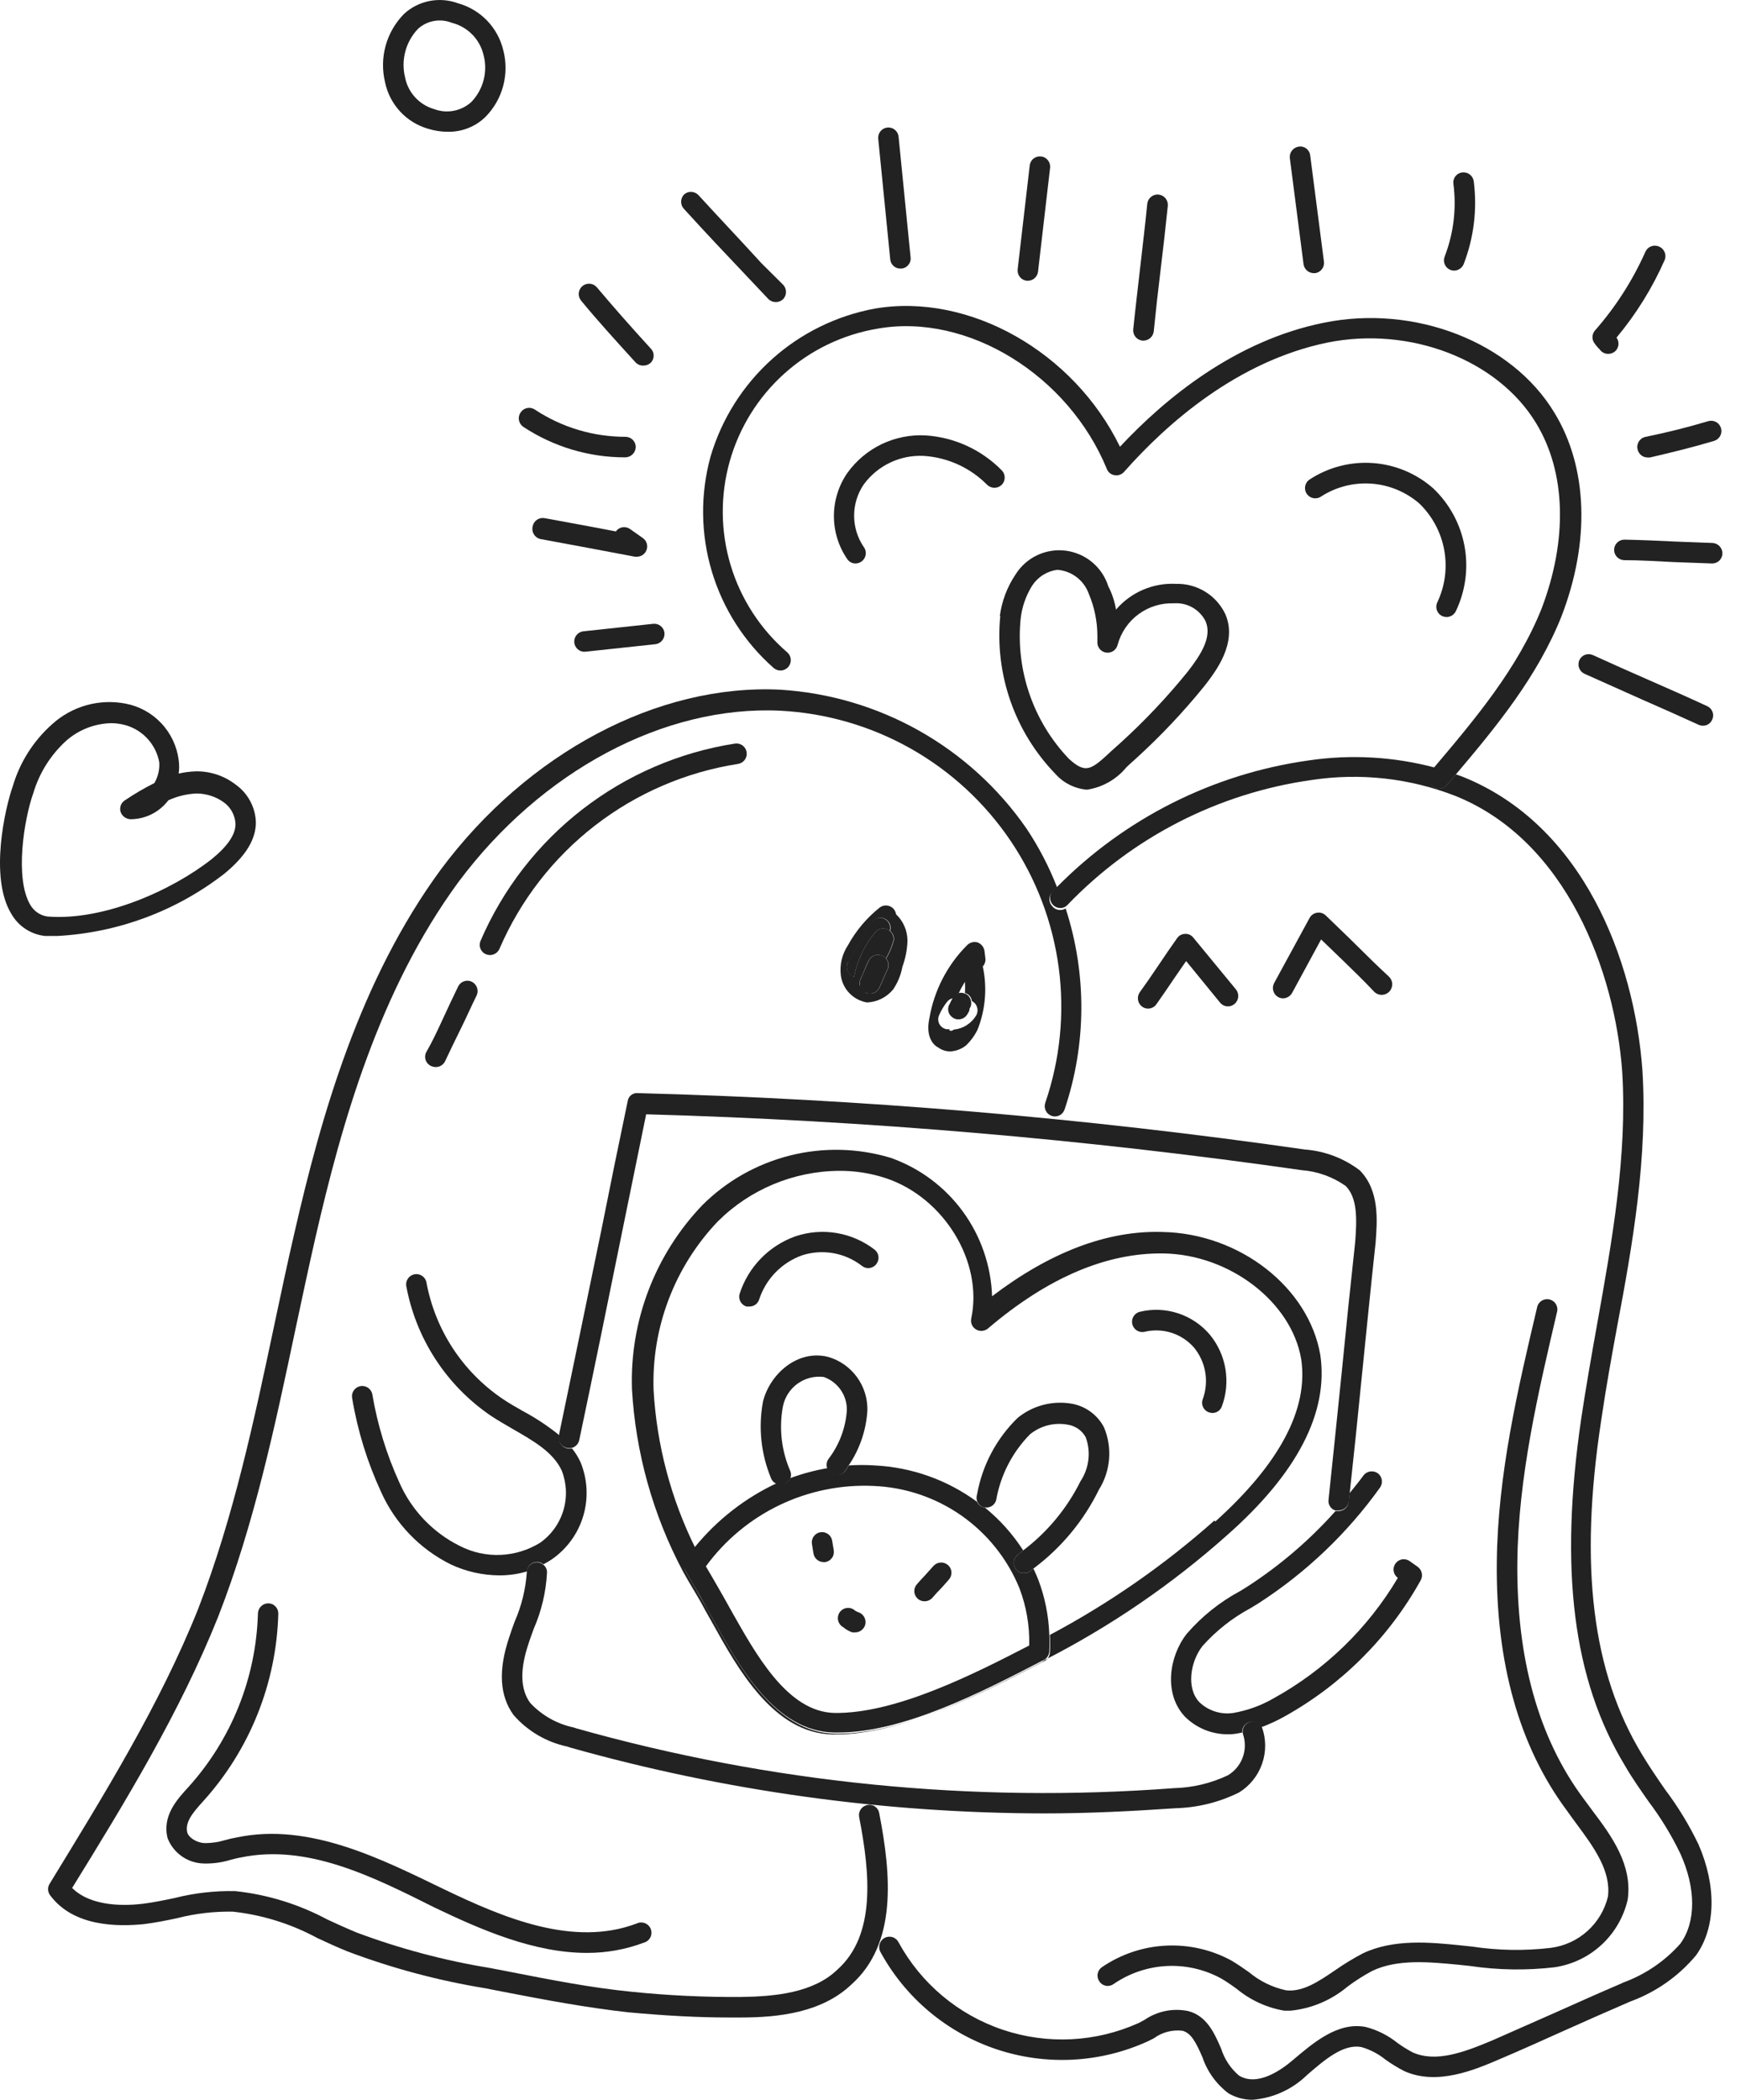 <svg width="73" height="88" viewBox="0 0 73 88" fill="none" xmlns="http://www.w3.org/2000/svg">
<path d="M55.361 56.788C54.877 53.954 51.978 51.69 48.741 51.631C46.404 51.558 44.001 52.498 41.598 54.325C41.555 53.044 41.127 51.806 40.37 50.771C39.613 49.737 38.562 48.955 37.354 48.526C35.979 48.111 34.518 48.076 33.125 48.426C31.732 48.776 30.459 49.497 29.444 50.512C28.465 51.536 27.7 52.745 27.194 54.068C26.688 55.391 26.451 56.802 26.498 58.217C26.651 60.883 27.378 63.485 28.629 65.843C28.768 66.095 28.914 66.347 29.06 66.591C29.205 66.836 29.344 67.061 29.477 67.313C29.609 67.565 29.722 67.743 29.847 67.975C30.946 69.961 32.442 72.642 34.905 72.688H35.064C37.805 72.688 41.101 70.987 43.517 69.743L43.696 69.65C43.731 69.63 43.762 69.606 43.789 69.577C46.555 68.165 49.129 66.406 51.448 64.341C54.407 61.733 55.711 59.184 55.361 56.788ZM50.919 63.725C48.817 65.591 46.502 67.199 44.021 68.518C44.037 68.767 44.037 69.017 44.021 69.266C44.015 69.339 43.991 69.41 43.951 69.472C43.91 69.533 43.854 69.583 43.789 69.617L43.617 69.703C41.194 70.954 37.904 72.655 35.163 72.655H34.998C32.542 72.609 31.026 69.908 29.94 67.942C29.814 67.704 29.689 67.485 29.569 67.28C29.45 67.075 29.291 66.79 29.152 66.552C29.013 66.313 28.861 66.062 28.729 65.81C28.69 65.739 28.672 65.658 28.678 65.577C28.684 65.496 28.713 65.418 28.762 65.354C28.887 65.181 29.027 65.036 29.159 64.884C28.134 62.818 27.537 60.566 27.405 58.264C27.36 56.964 27.575 55.669 28.038 54.454C28.501 53.238 29.201 52.128 30.099 51.187C31.448 49.846 33.268 49.085 35.17 49.069C35.844 49.062 36.516 49.168 37.156 49.38C39.592 50.201 41.227 52.888 40.724 55.258C40.706 55.346 40.715 55.437 40.75 55.518C40.786 55.6 40.846 55.669 40.922 55.715C41 55.761 41.09 55.782 41.18 55.775C41.27 55.768 41.356 55.733 41.426 55.675C43.928 53.544 46.404 52.491 48.794 52.531C51.567 52.577 54.156 54.57 54.559 56.96C54.871 59.045 53.659 61.335 50.958 63.765L50.919 63.725Z" fill="#222222"/>
<path d="M43.333 65.737C43.284 65.771 43.238 65.809 43.194 65.85C43.118 65.902 43.028 65.93 42.936 65.929C42.869 65.93 42.803 65.915 42.743 65.885C42.684 65.855 42.632 65.811 42.592 65.757C42.558 65.712 42.534 65.66 42.521 65.605C42.507 65.55 42.505 65.493 42.513 65.437C42.522 65.381 42.541 65.327 42.571 65.279C42.6 65.23 42.639 65.188 42.685 65.155L42.903 64.976C42.464 64.293 41.919 63.685 41.288 63.175H41.248C41.186 63.16 41.128 63.13 41.079 63.089C41.029 63.047 40.99 62.996 40.964 62.937C39.714 62.019 38.222 61.49 36.674 61.415C36.312 61.391 35.95 61.391 35.588 61.415C35.542 61.487 35.502 61.56 35.449 61.633C35.417 61.679 35.376 61.718 35.328 61.748C35.281 61.778 35.227 61.798 35.172 61.808C35.117 61.817 35.06 61.815 35.005 61.802C34.95 61.789 34.899 61.765 34.853 61.732C34.783 61.681 34.73 61.61 34.701 61.527C34.169 61.619 33.646 61.759 33.139 61.944C33.116 61.999 33.083 62.05 33.041 62.092C32.999 62.134 32.949 62.167 32.894 62.189C32.845 62.195 32.797 62.195 32.748 62.189C32.693 62.187 32.639 62.173 32.589 62.149C31.249 62.773 30.068 63.692 29.134 64.837C29.001 64.989 28.862 65.135 28.736 65.307C28.688 65.372 28.659 65.45 28.653 65.531C28.647 65.612 28.665 65.693 28.703 65.764C28.836 66.015 28.981 66.26 29.127 66.505C29.273 66.75 29.412 66.982 29.544 67.234C29.677 67.485 29.789 67.657 29.915 67.895C31.014 69.881 32.517 72.562 34.972 72.609H35.138C37.879 72.609 41.169 70.907 43.592 69.656L43.764 69.57C43.829 69.537 43.885 69.487 43.925 69.425C43.966 69.364 43.99 69.293 43.995 69.219C44.012 68.97 44.012 68.721 43.995 68.471C43.966 67.699 43.811 66.937 43.539 66.214C43.486 66.082 43.413 65.909 43.333 65.737ZM36.634 62.275C37.956 62.329 39.234 62.761 40.318 63.52C41.401 64.28 42.243 65.334 42.744 66.558C43.036 67.325 43.176 68.141 43.155 68.961C40.772 70.193 37.541 71.821 34.992 71.788C33.006 71.748 31.682 69.299 30.669 67.518C30.537 67.28 30.411 67.048 30.299 66.856C30.186 66.664 30.014 66.353 29.869 66.108L29.597 65.645C30.4 64.545 31.463 63.662 32.691 63.074C33.919 62.486 35.274 62.211 36.634 62.275Z" fill="#222222"/>
<path d="M34.535 65.466H34.601C34.657 65.457 34.711 65.437 34.76 65.407C34.808 65.378 34.85 65.338 34.883 65.292C34.917 65.246 34.941 65.194 34.953 65.138C34.966 65.083 34.968 65.026 34.959 64.969L34.892 64.566C34.873 64.453 34.81 64.353 34.717 64.288C34.624 64.222 34.508 64.196 34.396 64.215C34.284 64.234 34.184 64.297 34.118 64.391C34.052 64.484 34.026 64.599 34.045 64.711L34.111 65.115C34.13 65.214 34.182 65.303 34.26 65.367C34.337 65.431 34.434 65.466 34.535 65.466Z" fill="#222222"/>
<path d="M38.765 67.108C38.825 67.108 38.885 67.096 38.941 67.072C38.997 67.048 39.047 67.013 39.089 66.969C39.208 66.83 39.314 66.711 39.427 66.598C39.539 66.486 39.658 66.34 39.784 66.201C39.822 66.159 39.851 66.11 39.87 66.056C39.889 66.003 39.897 65.946 39.894 65.889C39.891 65.833 39.877 65.777 39.852 65.726C39.828 65.675 39.793 65.63 39.751 65.592C39.665 65.517 39.553 65.478 39.44 65.484C39.326 65.491 39.219 65.541 39.142 65.625L38.791 66.016C38.678 66.135 38.566 66.254 38.447 66.393C38.409 66.435 38.38 66.484 38.361 66.538C38.342 66.591 38.334 66.648 38.337 66.704C38.34 66.761 38.354 66.816 38.379 66.867C38.403 66.918 38.438 66.964 38.48 67.002C38.558 67.071 38.66 67.109 38.765 67.108Z" fill="#222222"/>
<path d="M35.74 68.412H35.859C35.952 68.411 36.043 68.38 36.118 68.324C36.193 68.268 36.248 68.19 36.276 68.101C36.307 67.991 36.294 67.874 36.239 67.773C36.185 67.673 36.094 67.598 35.985 67.565C35.937 67.549 35.893 67.527 35.852 67.498C35.807 67.457 35.754 67.426 35.696 67.407C35.639 67.388 35.577 67.381 35.517 67.388C35.456 67.394 35.398 67.413 35.345 67.444C35.292 67.474 35.247 67.516 35.211 67.565C35.176 67.615 35.151 67.672 35.139 67.731C35.127 67.791 35.128 67.853 35.142 67.912C35.156 67.971 35.182 68.027 35.219 68.076C35.255 68.124 35.302 68.164 35.356 68.194C35.469 68.29 35.599 68.364 35.74 68.412Z" fill="#222222"/>
<path d="M41.247 63.175H41.287C41.392 63.194 41.499 63.172 41.589 63.114C41.679 63.057 41.743 62.968 41.77 62.864C41.952 61.824 42.446 60.864 43.187 60.111C43.405 59.933 43.66 59.804 43.933 59.735C44.206 59.665 44.491 59.655 44.769 59.707C44.926 59.73 45.076 59.79 45.207 59.88C45.338 59.971 45.446 60.091 45.523 60.23C45.635 60.533 45.673 60.858 45.635 61.179C45.597 61.5 45.484 61.808 45.305 62.077C44.739 63.216 43.916 64.208 42.902 64.976L42.683 65.155C42.638 65.188 42.599 65.23 42.57 65.279C42.54 65.327 42.521 65.381 42.512 65.437C42.503 65.493 42.506 65.55 42.519 65.605C42.533 65.66 42.557 65.712 42.591 65.757C42.63 65.811 42.682 65.855 42.742 65.885C42.802 65.915 42.868 65.93 42.935 65.929C43.027 65.93 43.117 65.902 43.193 65.85C43.236 65.809 43.283 65.771 43.332 65.737C44.498 64.868 45.44 63.733 46.079 62.428C46.321 62.041 46.466 61.603 46.503 61.149C46.54 60.695 46.467 60.239 46.291 59.819C46.159 59.566 45.971 59.346 45.742 59.175C45.513 59.004 45.248 58.887 44.967 58.833C44.565 58.758 44.151 58.773 43.754 58.874C43.357 58.976 42.987 59.163 42.67 59.422C41.782 60.286 41.187 61.406 40.969 62.626C40.939 62.719 40.939 62.818 40.969 62.911C40.992 62.973 41.028 63.03 41.077 63.076C41.125 63.122 41.183 63.156 41.247 63.175Z" fill="#222222"/>
<path d="M32.893 62.203C32.949 62.18 32.999 62.147 33.041 62.105C33.083 62.063 33.116 62.013 33.138 61.958C33.178 61.86 33.178 61.751 33.138 61.653C32.766 60.802 32.657 59.859 32.827 58.946C32.903 58.56 33.122 58.218 33.44 57.989C33.759 57.759 34.152 57.658 34.542 57.708C34.83 57.81 35.079 58 35.253 58.252C35.427 58.504 35.516 58.805 35.508 59.111C35.456 59.852 35.186 60.561 34.734 61.15C34.694 61.206 34.67 61.271 34.662 61.339C34.654 61.408 34.662 61.477 34.687 61.541C34.716 61.623 34.769 61.695 34.84 61.746C34.885 61.779 34.937 61.802 34.992 61.815C35.046 61.828 35.103 61.83 35.158 61.821C35.214 61.812 35.267 61.791 35.314 61.761C35.362 61.732 35.403 61.692 35.435 61.646C35.488 61.574 35.528 61.501 35.575 61.428C36.044 60.744 36.318 59.946 36.369 59.118C36.383 58.614 36.229 58.119 35.932 57.712C35.635 57.305 35.211 57.007 34.727 56.867C33.45 56.542 32.284 57.575 31.993 58.734C31.791 59.811 31.906 60.924 32.324 61.938C32.344 61.996 32.378 62.049 32.421 62.092C32.465 62.136 32.517 62.169 32.576 62.189C32.625 62.213 32.679 62.227 32.734 62.229C32.788 62.227 32.842 62.218 32.893 62.203Z" fill="#222222"/>
<path d="M33.343 51.816C32.797 52.012 32.303 52.33 31.899 52.747C31.495 53.163 31.192 53.667 31.013 54.219C30.98 54.328 30.991 54.445 31.045 54.546C31.098 54.646 31.189 54.721 31.298 54.755H31.424C31.516 54.756 31.606 54.727 31.68 54.672C31.754 54.617 31.808 54.539 31.834 54.451C31.974 54.028 32.208 53.642 32.519 53.323C32.829 53.005 33.209 52.761 33.628 52.61C34.052 52.473 34.502 52.442 34.941 52.519C35.379 52.597 35.792 52.78 36.144 53.054C36.188 53.089 36.239 53.115 36.294 53.13C36.348 53.145 36.405 53.149 36.462 53.141C36.518 53.134 36.572 53.115 36.621 53.087C36.669 53.058 36.712 53.02 36.746 52.974C36.816 52.885 36.847 52.771 36.834 52.658C36.82 52.545 36.762 52.442 36.673 52.372C36.207 52.012 35.659 51.772 35.078 51.675C34.497 51.578 33.901 51.627 33.343 51.816Z" fill="#222222"/>
<path d="M47.801 54.974C47.745 54.986 47.693 55.01 47.647 55.042C47.601 55.075 47.562 55.117 47.531 55.164C47.501 55.212 47.481 55.266 47.471 55.322C47.462 55.377 47.464 55.435 47.476 55.49C47.489 55.545 47.512 55.597 47.545 55.643C47.578 55.69 47.619 55.729 47.667 55.759C47.715 55.789 47.769 55.809 47.824 55.819C47.88 55.828 47.937 55.827 47.992 55.814C48.365 55.725 48.756 55.739 49.121 55.856C49.486 55.972 49.813 56.187 50.065 56.476C50.308 56.772 50.47 57.126 50.535 57.503C50.6 57.88 50.566 58.268 50.435 58.628C50.414 58.68 50.403 58.736 50.403 58.792C50.404 58.848 50.416 58.904 50.438 58.956C50.46 59.008 50.492 59.054 50.533 59.093C50.573 59.133 50.621 59.163 50.674 59.184C50.724 59.204 50.778 59.215 50.833 59.217C50.919 59.218 51.003 59.193 51.074 59.144C51.145 59.096 51.2 59.026 51.23 58.946C51.418 58.443 51.47 57.901 51.382 57.372C51.294 56.843 51.068 56.347 50.727 55.933C50.375 55.519 49.916 55.209 49.399 55.04C48.883 54.87 48.329 54.847 47.801 54.974Z" fill="#222222"/>
<path d="M22.52 65.46C22.617 65.461 22.71 65.496 22.785 65.559C22.907 65.495 23.027 65.424 23.142 65.347C23.776 64.907 24.241 64.263 24.459 63.523C24.677 62.782 24.635 61.989 24.34 61.276C24.245 61.07 24.125 60.877 23.983 60.7C23.918 60.716 23.849 60.716 23.784 60.7C23.729 60.689 23.676 60.667 23.629 60.635C23.582 60.603 23.542 60.562 23.511 60.515C23.48 60.467 23.459 60.414 23.449 60.358C23.439 60.303 23.441 60.245 23.453 60.19V60.15C22.98 59.768 22.473 59.431 21.937 59.144C21.633 58.972 21.328 58.8 21.05 58.608C20.226 58.046 19.521 57.326 18.976 56.49C18.432 55.653 18.059 54.717 17.879 53.736C17.856 53.627 17.791 53.532 17.699 53.47C17.607 53.408 17.495 53.384 17.386 53.403C17.277 53.422 17.179 53.482 17.113 53.571C17.047 53.66 17.018 53.771 17.032 53.881C17.232 54.977 17.648 56.022 18.255 56.956C18.861 57.89 19.647 58.694 20.567 59.323C20.865 59.522 21.189 59.707 21.507 59.892C22.374 60.389 23.195 60.859 23.552 61.627C23.762 62.159 23.787 62.746 23.624 63.294C23.46 63.843 23.119 64.32 22.652 64.652C22.148 64.965 21.571 65.141 20.978 65.165C20.385 65.188 19.797 65.057 19.269 64.784C18.145 64.223 17.253 63.286 16.747 62.136C16.207 60.953 15.825 59.705 15.609 58.423C15.584 58.311 15.516 58.214 15.42 58.153C15.324 58.091 15.207 58.07 15.096 58.095C14.984 58.12 14.887 58.187 14.825 58.284C14.764 58.38 14.743 58.496 14.768 58.608C14.993 59.958 15.399 61.271 15.973 62.514C16.565 63.841 17.602 64.921 18.905 65.565C19.54 65.862 20.231 66.017 20.931 66.022C21.325 66.024 21.718 65.969 22.096 65.857C22.103 65.749 22.151 65.648 22.229 65.574C22.308 65.5 22.412 65.459 22.52 65.46Z" fill="#222222"/>
<path d="M56.136 63.328H56.089H55.997C54.918 64.538 53.682 65.597 52.323 66.479L52.005 66.677C51.15 67.134 50.387 67.744 49.754 68.478C49.013 69.431 48.788 70.987 49.681 71.94C49.918 72.178 50.2 72.365 50.51 72.493C50.821 72.62 51.153 72.684 51.489 72.682C51.62 72.684 51.75 72.672 51.879 72.649L52.084 72.609C52.08 72.523 52.1 72.438 52.144 72.363C52.187 72.289 52.252 72.23 52.329 72.192C52.379 72.167 52.433 72.152 52.488 72.149C52.543 72.145 52.599 72.152 52.651 72.17C52.703 72.188 52.752 72.216 52.793 72.253C52.834 72.289 52.868 72.334 52.892 72.384C53.223 72.261 53.544 72.112 53.852 71.94C56.254 70.606 58.235 68.628 59.571 66.227C59.622 66.134 59.638 66.026 59.614 65.922C59.591 65.819 59.531 65.727 59.446 65.665L59.108 65.426C59.063 65.393 59.011 65.37 58.956 65.357C58.901 65.344 58.845 65.342 58.789 65.351C58.734 65.361 58.681 65.381 58.633 65.411C58.586 65.441 58.545 65.48 58.512 65.526C58.479 65.572 58.455 65.624 58.442 65.679C58.429 65.734 58.427 65.791 58.437 65.847C58.446 65.903 58.466 65.957 58.496 66.005C58.526 66.053 58.565 66.095 58.611 66.128C57.356 68.242 55.56 69.983 53.408 71.172C52.884 71.476 52.31 71.684 51.714 71.788C51.458 71.827 51.196 71.806 50.95 71.728C50.703 71.65 50.477 71.517 50.29 71.338C49.734 70.749 49.906 69.65 50.416 68.988C50.992 68.341 51.678 67.801 52.442 67.392L52.766 67.194C54.756 65.912 56.486 64.266 57.864 62.342C57.897 62.295 57.92 62.243 57.934 62.188C57.947 62.133 57.948 62.076 57.939 62.02C57.93 61.964 57.91 61.91 57.88 61.862C57.85 61.814 57.81 61.772 57.764 61.739C57.67 61.674 57.554 61.649 57.441 61.669C57.329 61.689 57.228 61.752 57.162 61.845C56.983 62.097 56.778 62.335 56.586 62.58L56.546 62.964C56.531 63.063 56.481 63.153 56.407 63.22C56.332 63.286 56.236 63.324 56.136 63.328Z" fill="#222222"/>
<path d="M23.777 60.68C23.842 60.697 23.91 60.697 23.976 60.68C24.052 60.66 24.122 60.619 24.177 60.562C24.232 60.504 24.27 60.433 24.287 60.356C24.896 57.469 25.485 54.583 26.074 51.684C26.414 50.029 26.754 48.367 27.093 46.699C36.297 46.955 45.478 47.737 54.593 49.042C55.252 49.094 55.886 49.322 56.426 49.704C56.923 50.207 56.896 51.101 56.824 52.041C56.625 53.864 56.437 55.68 56.261 57.489C56.075 59.276 55.897 61.064 55.705 62.858C55.693 62.953 55.714 63.05 55.767 63.131C55.819 63.212 55.897 63.273 55.989 63.301H56.082H56.128C56.235 63.302 56.338 63.263 56.417 63.192C56.497 63.121 56.547 63.023 56.559 62.917L56.598 62.533C56.779 60.865 56.952 59.202 57.115 57.542C57.3 55.728 57.479 53.914 57.678 52.087C57.75 51.161 57.85 49.896 57.016 49.049C56.348 48.541 55.548 48.237 54.712 48.175C45.445 46.844 36.108 46.055 26.749 45.812C26.648 45.8 26.546 45.83 26.465 45.893C26.385 45.956 26.332 46.048 26.319 46.149C25.948 47.915 25.584 49.695 25.227 51.492C24.635 54.369 24.042 57.238 23.446 60.097V60.137C23.428 60.195 23.423 60.255 23.43 60.315C23.438 60.374 23.457 60.432 23.489 60.483C23.52 60.535 23.562 60.579 23.612 60.613C23.661 60.647 23.718 60.669 23.777 60.68Z" fill="#222222"/>
<path d="M49.31 75.78C50.23 75.754 51.134 75.528 51.958 75.118C52.407 74.84 52.747 74.415 52.92 73.916C53.094 73.418 53.091 72.874 52.911 72.377C52.887 72.327 52.854 72.283 52.812 72.246C52.771 72.209 52.723 72.181 52.67 72.163C52.618 72.145 52.562 72.138 52.507 72.142C52.452 72.146 52.398 72.16 52.349 72.185C52.271 72.223 52.207 72.282 52.163 72.357C52.12 72.431 52.099 72.516 52.104 72.602C52.111 72.657 52.124 72.71 52.144 72.761C52.229 73.07 52.21 73.397 52.091 73.694C51.971 73.991 51.757 74.24 51.481 74.403C50.777 74.736 50.01 74.919 49.231 74.939C40.797 75.577 32.316 74.73 24.174 72.437L24.055 72.397C23.354 72.249 22.716 71.889 22.228 71.364C21.818 70.795 21.791 69.981 22.162 68.882C22.228 68.67 22.308 68.465 22.38 68.26C22.706 67.514 22.894 66.716 22.936 65.903C22.938 65.839 22.924 65.776 22.897 65.718C22.869 65.661 22.828 65.611 22.778 65.572C22.703 65.51 22.61 65.475 22.513 65.473C22.406 65.472 22.303 65.512 22.224 65.585C22.146 65.657 22.098 65.757 22.089 65.863C22.086 65.874 22.086 65.885 22.089 65.896C22.039 66.609 21.867 67.308 21.579 67.962C21.5 68.18 21.421 68.392 21.348 68.624C20.884 70.007 20.951 71.073 21.533 71.874C22.122 72.549 22.914 73.013 23.791 73.198L23.93 73.244C30.393 75.062 37.075 75.989 43.789 75.998C45.623 75.998 47.47 75.906 49.31 75.78Z" fill="#222222"/>
<path d="M44.127 37.987C44.048 37.905 44.003 37.796 44.003 37.682C44.003 37.569 44.048 37.459 44.127 37.378L44.325 37.193C43.988 36.325 43.557 35.498 43.041 34.723C41.871 33.036 40.335 31.636 38.546 30.628C36.757 29.62 34.763 29.031 32.714 28.904C27.584 28.653 22.122 31.552 18.481 36.445C15.079 41.078 13.47 46.752 12.345 51.67C12.047 52.948 11.775 54.239 11.504 55.516C10.663 59.488 9.796 63.593 8.307 67.432C6.698 71.457 4.335 75.257 2.091 78.931C2.042 79.002 2.016 79.086 2.016 79.172C2.016 79.259 2.042 79.343 2.091 79.414C3.09 80.778 4.99 80.738 6.029 80.639C6.506 80.579 6.976 80.487 7.433 80.387C8.196 80.192 8.982 80.101 9.77 80.116C11.008 80.252 12.209 80.628 13.305 81.221C13.728 81.42 14.152 81.612 14.576 81.784C16.444 82.488 18.378 83.005 20.348 83.326L21.129 83.479C22.837 83.81 24.605 84.141 26.339 84.333C27.908 84.478 29.292 84.551 30.556 84.551H31.059C32.655 84.551 34.455 84.346 35.693 83.174C37.626 81.453 37.368 78.573 36.865 75.985C36.855 75.929 36.835 75.876 36.804 75.828C36.773 75.78 36.733 75.74 36.686 75.708C36.639 75.676 36.586 75.655 36.53 75.644C36.474 75.634 36.417 75.635 36.362 75.647C36.251 75.67 36.153 75.735 36.089 75.829C36.026 75.924 36.003 76.039 36.024 76.15C36.481 78.501 36.733 81.102 35.111 82.545C34.104 83.518 32.502 83.671 31.073 83.691C29.538 83.702 28.005 83.629 26.478 83.472C24.784 83.306 23.036 82.962 21.348 82.631L20.56 82.479C18.647 82.168 16.768 81.669 14.953 80.99C14.536 80.817 14.126 80.632 13.715 80.44C12.521 79.801 11.215 79.399 9.869 79.255C9.008 79.236 8.148 79.334 7.314 79.546C6.87 79.639 6.42 79.732 5.99 79.785C5.328 79.864 3.851 79.944 3.024 79.123C5.261 75.502 7.552 71.748 9.147 67.757C10.663 63.877 11.537 59.733 12.384 55.728C12.656 54.451 12.927 53.173 13.219 51.895C14.331 47.05 15.906 41.489 19.216 36.974C22.692 32.307 27.855 29.553 32.714 29.785C34.635 29.883 36.507 30.426 38.182 31.37C39.857 32.315 41.29 33.636 42.368 35.229C43.445 36.822 44.138 38.644 44.392 40.55C44.645 42.457 44.453 44.396 43.829 46.215C43.81 46.269 43.802 46.326 43.805 46.382C43.808 46.439 43.823 46.494 43.847 46.545C43.872 46.596 43.906 46.642 43.949 46.68C43.991 46.717 44.04 46.746 44.094 46.765C44.147 46.784 44.203 46.792 44.259 46.788C44.315 46.785 44.37 46.771 44.421 46.746C44.471 46.722 44.516 46.687 44.553 46.645C44.59 46.603 44.619 46.553 44.637 46.5C45.559 43.769 45.575 40.814 44.683 38.073C44.595 38.128 44.491 38.149 44.389 38.133C44.287 38.118 44.194 38.066 44.127 37.987Z" fill="#222222"/>
<path d="M71.117 81.943C71.945 80.784 71.978 79.05 71.223 77.309C70.832 76.491 70.359 75.715 69.813 74.992C69.489 74.522 69.151 74.032 68.847 73.522C66.774 70.113 66.198 65.665 67.138 59.528C67.331 58.204 67.569 56.88 67.8 55.629C68.463 52.127 69.091 48.499 68.866 44.852C68.529 40.218 66.371 34.571 61.326 32.552C61.234 32.512 61.134 32.486 61.042 32.453L60.664 32.896C60.625 32.944 60.575 32.982 60.519 33.008C60.463 33.035 60.402 33.048 60.34 33.049C60.237 33.05 60.138 33.012 60.062 32.943C60.018 32.907 59.982 32.863 59.956 32.813C59.93 32.763 59.914 32.709 59.909 32.653C59.904 32.596 59.91 32.54 59.928 32.486C59.945 32.433 59.972 32.383 60.009 32.34C60.062 32.281 60.108 32.221 60.161 32.168C58.435 31.709 56.632 31.608 54.865 31.87C50.867 32.432 47.164 34.293 44.326 37.166L44.128 37.352C44.066 37.427 44.031 37.521 44.03 37.619C44.029 37.717 44.061 37.812 44.121 37.889C44.181 37.966 44.266 38.02 44.361 38.043C44.456 38.066 44.556 38.055 44.644 38.014C44.682 37.991 44.718 37.965 44.75 37.934C47.477 35.088 51.081 33.242 54.984 32.691C57.018 32.38 59.097 32.608 61.015 33.353C65.702 35.227 67.721 40.754 68.019 44.911C68.237 48.446 67.589 52.021 66.966 55.503C66.735 56.787 66.496 58.151 66.304 59.429C65.371 65.777 65.954 70.404 68.132 73.992C68.436 74.522 68.793 75.025 69.131 75.508C69.642 76.187 70.086 76.914 70.455 77.68C71.117 79.136 71.117 80.553 70.455 81.46C69.804 82.193 68.98 82.752 68.059 83.088L67.993 83.121C67.079 83.512 66.172 83.916 65.258 84.326L62.557 85.518C61.359 86.021 60.214 86.438 59.248 86.021C59.017 85.9 58.796 85.763 58.586 85.61C58.196 85.298 57.745 85.072 57.262 84.948C56.096 84.723 55.07 85.61 54.223 86.325C53.707 86.769 52.72 87.451 51.953 86.987C51.602 86.69 51.343 86.3 51.204 85.862C50.92 85.2 50.595 84.478 49.814 84.28C49.499 84.216 49.174 84.216 48.859 84.281C48.544 84.346 48.245 84.474 47.98 84.657L47.742 84.783C45.948 85.591 43.915 85.692 42.05 85.066C40.184 84.44 38.624 83.133 37.68 81.407C37.655 81.356 37.621 81.31 37.578 81.273C37.536 81.235 37.487 81.206 37.433 81.188C37.38 81.169 37.323 81.162 37.267 81.165C37.21 81.169 37.155 81.183 37.104 81.208C37.002 81.259 36.925 81.348 36.888 81.456C36.851 81.563 36.857 81.681 36.905 81.784C37.951 83.716 39.691 85.18 41.773 85.879C43.856 86.578 46.127 86.461 48.126 85.551L48.378 85.425C48.724 85.169 49.155 85.055 49.583 85.107C49.947 85.206 50.145 85.59 50.417 86.213C50.62 86.816 51.001 87.344 51.509 87.729C51.814 87.907 52.162 88.001 52.515 88C53.38 87.932 54.193 87.562 54.812 86.954C55.527 86.338 56.335 85.63 57.103 85.796C57.465 85.903 57.802 86.081 58.096 86.319C58.348 86.499 58.614 86.66 58.89 86.802C60.26 87.411 61.829 86.749 62.862 86.305C63.769 85.921 64.676 85.511 65.576 85.107C66.477 84.703 67.39 84.299 68.31 83.902L68.39 83.869C69.451 83.476 70.392 82.812 71.117 81.943Z" fill="#222222"/>
<path d="M36.355 42.012C36.565 42.003 36.771 41.95 36.959 41.857C37.147 41.763 37.314 41.631 37.447 41.469C37.643 41.182 37.776 40.857 37.838 40.516C37.968 40.164 38.04 39.792 38.05 39.417C38.048 39.211 38.006 39.008 37.924 38.819C37.842 38.63 37.723 38.46 37.573 38.318C37.561 38.241 37.529 38.168 37.481 38.106C37.409 38.018 37.306 37.962 37.193 37.949C37.08 37.937 36.967 37.969 36.878 38.04C36.337 38.473 35.887 39.008 35.554 39.616C35.307 39.988 35.201 40.436 35.256 40.88C35.294 41.162 35.421 41.424 35.619 41.627C35.817 41.831 36.075 41.966 36.355 42.012ZM35.587 40.311C35.746 40.053 35.898 39.781 36.057 39.51C36.216 39.238 36.388 38.94 36.554 38.669C36.583 38.621 36.621 38.579 36.667 38.545C36.713 38.512 36.764 38.489 36.819 38.476C36.874 38.463 36.931 38.461 36.987 38.47C37.042 38.479 37.095 38.5 37.143 38.53C37.223 38.579 37.283 38.653 37.316 38.741C37.348 38.828 37.35 38.924 37.322 39.013C37.386 39.064 37.433 39.133 37.459 39.21C37.485 39.288 37.488 39.371 37.467 39.45C37.395 39.703 37.291 39.946 37.156 40.172C37.21 40.236 37.244 40.315 37.253 40.399C37.263 40.482 37.247 40.567 37.209 40.642C37.15 40.761 37.103 40.873 37.05 40.992C36.997 41.135 36.935 41.274 36.865 41.41C36.828 41.48 36.773 41.538 36.706 41.579C36.638 41.62 36.56 41.642 36.481 41.641C36.414 41.642 36.348 41.627 36.289 41.595C36.104 41.4 35.952 41.176 35.839 40.933C35.803 40.925 35.767 40.914 35.733 40.9C35.683 40.872 35.639 40.835 35.604 40.79C35.569 40.746 35.543 40.695 35.527 40.64C35.512 40.585 35.507 40.528 35.514 40.471C35.521 40.415 35.539 40.36 35.568 40.311H35.587Z" fill="#222222"/>
<path d="M41.281 39.867C41.271 39.784 41.239 39.706 41.188 39.641C41.136 39.575 41.068 39.525 40.989 39.496C40.913 39.474 40.833 39.473 40.756 39.493C40.679 39.513 40.609 39.553 40.553 39.609C39.721 40.44 39.169 41.509 38.97 42.667C38.785 43.521 39.202 43.839 39.341 43.899C39.486 44.007 39.663 44.065 39.844 44.064C40.086 44.052 40.318 43.964 40.506 43.812C40.705 43.622 40.868 43.398 40.989 43.151C41.323 42.309 41.399 41.387 41.208 40.503C41.252 40.454 41.284 40.396 41.303 40.333C41.321 40.27 41.325 40.203 41.314 40.139L41.281 39.867ZM40.937 42.548C40.837 42.716 40.7 42.858 40.535 42.963C40.371 43.068 40.184 43.132 39.99 43.151C39.924 43.203 39.871 43.217 39.818 43.184C39.765 43.151 39.818 43.184 39.818 43.131C39.769 43.137 39.72 43.137 39.672 43.131C39.61 43.117 39.552 43.089 39.502 43.05C39.451 43.011 39.41 42.962 39.381 42.906C39.353 42.848 39.339 42.784 39.339 42.72C39.339 42.656 39.353 42.593 39.381 42.535C39.465 42.344 39.572 42.164 39.699 41.999C39.768 41.907 39.87 41.845 39.983 41.827V41.774C40.039 41.702 40.115 41.648 40.202 41.621C40.277 41.457 40.364 41.298 40.46 41.145C40.47 41.301 40.47 41.458 40.46 41.615C40.502 41.627 40.542 41.645 40.579 41.668C40.626 41.7 40.666 41.743 40.695 41.792C40.725 41.841 40.744 41.895 40.751 41.952C40.803 41.979 40.849 42.015 40.886 42.06C40.924 42.104 40.952 42.156 40.969 42.211C40.986 42.267 40.992 42.325 40.987 42.383C40.981 42.441 40.964 42.497 40.937 42.548Z" fill="#222222"/>
<path d="M48.489 42.085C48.754 41.707 49.019 41.323 49.277 40.939L49.734 40.277L51.157 42.018C51.192 42.062 51.236 42.099 51.286 42.126C51.335 42.153 51.39 42.169 51.446 42.175C51.502 42.18 51.559 42.175 51.612 42.158C51.666 42.141 51.716 42.114 51.76 42.078C51.848 42.005 51.905 41.901 51.917 41.787C51.93 41.673 51.897 41.559 51.826 41.469L50.038 39.298C49.998 39.244 49.944 39.202 49.883 39.174C49.822 39.146 49.755 39.134 49.688 39.139C49.622 39.14 49.558 39.157 49.5 39.188C49.443 39.219 49.393 39.264 49.356 39.318C49.092 39.688 48.827 40.079 48.569 40.463C48.311 40.847 48.052 41.224 47.788 41.588C47.723 41.682 47.698 41.798 47.718 41.911C47.737 42.024 47.8 42.124 47.894 42.191C47.965 42.242 48.05 42.27 48.139 42.27C48.208 42.27 48.275 42.252 48.337 42.22C48.398 42.188 48.45 42.141 48.489 42.085Z" fill="#222222"/>
<path d="M53.792 41.84C53.87 41.839 53.947 41.818 54.014 41.779C54.082 41.739 54.138 41.683 54.176 41.615L55.394 39.371L56.315 40.258C56.758 40.688 57.202 41.118 57.638 41.582C57.726 41.66 57.842 41.7 57.959 41.693C58.076 41.686 58.186 41.633 58.264 41.545C58.342 41.457 58.382 41.342 58.375 41.225C58.369 41.108 58.315 40.998 58.228 40.92C57.771 40.496 57.327 40.066 56.904 39.642C56.48 39.218 56.023 38.788 55.58 38.358C55.532 38.314 55.475 38.281 55.413 38.263C55.351 38.244 55.286 38.24 55.222 38.252C55.157 38.261 55.095 38.286 55.041 38.324C54.987 38.362 54.942 38.412 54.911 38.47L53.422 41.204C53.369 41.305 53.358 41.422 53.39 41.53C53.422 41.639 53.495 41.731 53.594 41.787C53.655 41.819 53.723 41.837 53.792 41.84Z" fill="#222222"/>
<path d="M60.061 32.949C60.137 33.019 60.236 33.057 60.339 33.055C60.401 33.055 60.462 33.041 60.518 33.015C60.574 32.989 60.624 32.95 60.663 32.903L61.041 32.459C62.755 30.44 64.47 28.342 65.469 25.84C66.681 22.702 66.575 19.59 65.178 17.3C63.391 14.334 59.319 12.745 55.5 13.527C51.806 14.275 48.88 16.671 46.96 18.723C45.027 14.751 40.645 12.262 36.693 12.931C35.083 13.226 33.586 13.96 32.368 15.054C31.151 16.148 30.26 17.558 29.795 19.127C29.36 20.705 29.377 22.374 29.845 23.942C30.314 25.511 31.214 26.916 32.443 27.998C32.531 28.072 32.644 28.109 32.759 28.1C32.874 28.09 32.98 28.036 33.055 27.948C33.13 27.86 33.166 27.746 33.157 27.631C33.148 27.517 33.093 27.41 33.005 27.336C31.886 26.371 31.064 25.107 30.637 23.692C30.21 22.276 30.195 20.769 30.594 19.346C30.993 17.923 31.789 16.642 32.889 15.655C33.989 14.668 35.347 14.015 36.805 13.772C40.572 13.11 44.795 15.718 46.411 19.657C46.437 19.725 46.481 19.784 46.538 19.83C46.595 19.875 46.663 19.904 46.735 19.915C46.808 19.928 46.882 19.922 46.952 19.897C47.021 19.873 47.084 19.831 47.132 19.776C48.94 17.73 51.885 15.142 55.639 14.361C59.114 13.652 62.802 15.076 64.41 17.737C65.668 19.802 65.734 22.636 64.635 25.515C63.642 27.998 61.868 30.116 60.127 32.168C60.074 32.221 60.028 32.281 59.975 32.34C59.939 32.385 59.913 32.437 59.898 32.493C59.883 32.548 59.879 32.606 59.887 32.663C59.895 32.72 59.915 32.775 59.944 32.824C59.974 32.873 60.014 32.916 60.061 32.949Z" fill="#222222"/>
<path d="M60.458 25.813C60.52 25.841 60.588 25.857 60.656 25.859C60.736 25.858 60.814 25.836 60.882 25.794C60.949 25.752 61.004 25.692 61.04 25.621C61.448 24.773 61.577 23.818 61.408 22.893C61.239 21.968 60.781 21.12 60.1 20.471C59.395 19.847 58.504 19.473 57.565 19.406C56.626 19.339 55.691 19.583 54.904 20.1C54.857 20.132 54.817 20.173 54.787 20.221C54.756 20.268 54.735 20.321 54.725 20.377C54.715 20.433 54.716 20.49 54.728 20.545C54.739 20.6 54.762 20.653 54.794 20.699C54.827 20.746 54.868 20.785 54.915 20.816C54.963 20.847 55.016 20.868 55.071 20.878C55.127 20.888 55.184 20.887 55.239 20.875C55.295 20.863 55.347 20.841 55.394 20.808C56.02 20.405 56.761 20.215 57.505 20.269C58.249 20.323 58.955 20.617 59.518 21.106C60.057 21.63 60.42 22.308 60.556 23.048C60.691 23.787 60.592 24.55 60.272 25.231C60.246 25.281 60.23 25.336 60.225 25.393C60.22 25.449 60.226 25.506 60.244 25.561C60.261 25.615 60.289 25.665 60.325 25.708C60.362 25.752 60.407 25.787 60.458 25.813Z" fill="#222222"/>
<path d="M38.804 18.247C38.171 18.214 37.54 18.34 36.968 18.614C36.397 18.888 35.904 19.301 35.533 19.816C35.164 20.348 34.966 20.981 34.966 21.629C34.966 22.278 35.164 22.91 35.533 23.443C35.572 23.497 35.623 23.54 35.682 23.57C35.74 23.6 35.805 23.615 35.871 23.615C35.967 23.614 36.06 23.581 36.136 23.523C36.226 23.453 36.285 23.351 36.3 23.238C36.315 23.125 36.285 23.011 36.215 22.92C35.953 22.535 35.813 22.079 35.813 21.613C35.813 21.146 35.953 20.691 36.215 20.305C36.504 19.911 36.886 19.594 37.328 19.385C37.769 19.176 38.256 19.08 38.744 19.107C39.745 19.174 40.687 19.605 41.392 20.319C41.474 20.398 41.583 20.442 41.697 20.442C41.81 20.442 41.92 20.398 42.001 20.319C42.041 20.279 42.073 20.231 42.095 20.179C42.116 20.127 42.127 20.071 42.127 20.014C42.127 19.957 42.116 19.901 42.095 19.849C42.073 19.797 42.041 19.75 42.001 19.71C41.152 18.845 40.013 18.324 38.804 18.247Z" fill="#222222"/>
<path d="M41.942 25.813C41.823 27.018 41.968 28.235 42.367 29.378C42.766 30.521 43.41 31.564 44.252 32.433C44.592 32.816 45.066 33.053 45.576 33.095C46.225 32.998 46.815 32.663 47.231 32.155C47.351 32.042 47.47 31.93 47.615 31.804C48.659 30.856 49.629 29.829 50.515 28.733C50.965 28.15 51.905 26.945 51.376 25.734C51.191 25.346 50.899 25.021 50.533 24.797C50.168 24.572 49.745 24.459 49.317 24.469C48.842 24.444 48.367 24.528 47.93 24.715C47.493 24.902 47.104 25.187 46.794 25.548C46.738 25.207 46.629 24.876 46.47 24.569C46.346 24.176 46.112 23.827 45.796 23.563C45.48 23.299 45.094 23.131 44.686 23.078C44.277 23.026 43.862 23.092 43.49 23.268C43.117 23.444 42.803 23.723 42.584 24.072C42.23 24.597 42.003 25.198 41.922 25.826L41.942 25.813ZM42.796 25.926C42.852 25.434 43.017 24.961 43.279 24.542C43.397 24.363 43.552 24.21 43.733 24.096C43.915 23.982 44.119 23.908 44.332 23.88C44.627 23.902 44.91 24.009 45.145 24.189C45.38 24.369 45.558 24.614 45.656 24.893C45.889 25.446 46.011 26.04 46.013 26.641V26.958C46.022 27.061 46.066 27.156 46.138 27.229C46.211 27.301 46.307 27.345 46.409 27.353C46.511 27.361 46.612 27.332 46.695 27.272C46.778 27.212 46.837 27.124 46.861 27.025C47 26.51 47.309 26.057 47.738 25.741C48.167 25.425 48.691 25.264 49.224 25.284C49.494 25.265 49.763 25.325 49.999 25.458C50.234 25.591 50.425 25.791 50.548 26.032C50.833 26.694 50.356 27.435 49.8 28.15C48.943 29.208 48.007 30.2 47 31.116L46.602 31.473C45.762 32.254 45.537 32.459 44.815 31.797C44.076 31.022 43.512 30.096 43.164 29.082C42.815 28.069 42.69 26.992 42.796 25.926Z" fill="#222222"/>
<path d="M24.532 27.309H24.578L27.478 26.998C27.591 26.985 27.695 26.927 27.767 26.838C27.839 26.749 27.873 26.635 27.861 26.521C27.848 26.408 27.791 26.305 27.701 26.234C27.612 26.163 27.498 26.131 27.385 26.144L24.485 26.455C24.371 26.461 24.264 26.513 24.188 26.598C24.112 26.683 24.072 26.795 24.078 26.909C24.084 27.023 24.136 27.13 24.221 27.206C24.306 27.283 24.418 27.322 24.532 27.316V27.309Z" fill="#222222"/>
<path d="M22.652 22.589C23.976 22.834 25.3 23.079 26.624 23.331H26.71C26.801 23.33 26.889 23.3 26.962 23.246C27.035 23.192 27.089 23.116 27.116 23.029C27.144 22.942 27.143 22.849 27.114 22.763C27.085 22.677 27.029 22.602 26.955 22.55L26.419 22.172C26.373 22.139 26.322 22.116 26.267 22.103C26.212 22.09 26.155 22.088 26.1 22.097C26.045 22.106 25.991 22.127 25.944 22.157C25.896 22.186 25.855 22.226 25.823 22.272C24.843 22.08 23.837 21.901 22.837 21.715C22.782 21.705 22.724 21.706 22.669 21.717C22.614 21.729 22.561 21.751 22.514 21.783C22.468 21.815 22.428 21.856 22.397 21.904C22.366 21.951 22.345 22.004 22.334 22.06C22.306 22.172 22.324 22.291 22.384 22.39C22.443 22.49 22.54 22.561 22.652 22.589Z" fill="#222222"/>
<path d="M21.824 17.293C21.761 17.388 21.738 17.504 21.761 17.616C21.783 17.727 21.849 17.826 21.943 17.889C23.209 18.724 24.691 19.168 26.207 19.167C26.323 19.169 26.436 19.124 26.52 19.044C26.604 18.963 26.653 18.853 26.657 18.736C26.657 18.622 26.611 18.513 26.531 18.432C26.45 18.352 26.341 18.306 26.227 18.306C24.881 18.308 23.564 17.914 22.44 17.174C22.392 17.14 22.338 17.116 22.281 17.103C22.223 17.09 22.164 17.09 22.106 17.101C22.049 17.112 21.994 17.135 21.945 17.168C21.897 17.201 21.856 17.244 21.824 17.293Z" fill="#222222"/>
<path d="M26.988 15.321C27.096 15.32 27.199 15.28 27.279 15.208C27.32 15.169 27.353 15.121 27.375 15.069C27.397 15.017 27.408 14.96 27.408 14.904C27.408 14.847 27.397 14.791 27.375 14.738C27.353 14.686 27.32 14.639 27.279 14.599C26.419 13.659 25.704 12.845 25.029 12.044C24.955 11.956 24.849 11.901 24.735 11.891C24.621 11.881 24.507 11.917 24.419 11.991C24.332 12.065 24.277 12.17 24.267 12.284C24.257 12.399 24.293 12.512 24.366 12.6C25.029 13.408 25.776 14.228 26.644 15.182C26.687 15.229 26.741 15.266 26.8 15.29C26.86 15.314 26.924 15.324 26.988 15.321Z" fill="#222222"/>
<path d="M29.292 8.184C29.254 8.142 29.209 8.108 29.157 8.083C29.106 8.059 29.051 8.044 28.994 8.041C28.938 8.038 28.881 8.046 28.828 8.065C28.774 8.084 28.725 8.113 28.683 8.151C28.604 8.233 28.559 8.342 28.559 8.456C28.559 8.57 28.604 8.679 28.683 8.76C29.55 9.714 30.451 10.667 31.331 11.594L32.225 12.54C32.307 12.618 32.416 12.661 32.529 12.661C32.642 12.661 32.751 12.618 32.834 12.54C32.913 12.459 32.957 12.35 32.957 12.236C32.957 12.122 32.913 12.013 32.834 11.931L31.927 11.031C31.059 10.078 30.159 9.131 29.292 8.184Z" fill="#222222"/>
<path d="M37.208 5.345C37.095 5.356 36.991 5.412 36.919 5.5C36.847 5.588 36.813 5.701 36.824 5.815L37.327 10.866C37.336 10.973 37.385 11.074 37.465 11.146C37.545 11.219 37.65 11.258 37.758 11.256H37.797C37.854 11.251 37.909 11.235 37.959 11.209C38.009 11.182 38.053 11.146 38.089 11.102C38.124 11.058 38.151 11.008 38.167 10.953C38.183 10.899 38.188 10.842 38.181 10.786L37.678 5.735C37.673 5.678 37.657 5.623 37.631 5.573C37.604 5.523 37.568 5.478 37.525 5.442C37.481 5.406 37.431 5.378 37.376 5.362C37.322 5.345 37.265 5.339 37.208 5.345Z" fill="#222222"/>
<path d="M43.174 6.953L42.67 11.289C42.657 11.402 42.69 11.516 42.761 11.605C42.831 11.695 42.935 11.752 43.048 11.766H43.094C43.2 11.767 43.302 11.729 43.381 11.659C43.46 11.589 43.511 11.493 43.524 11.389L44.028 7.052C44.037 6.995 44.034 6.936 44.02 6.88C44.006 6.824 43.981 6.771 43.946 6.724C43.911 6.678 43.867 6.639 43.816 6.61C43.766 6.581 43.71 6.563 43.653 6.556C43.595 6.55 43.536 6.555 43.48 6.571C43.425 6.588 43.373 6.615 43.328 6.652C43.283 6.689 43.247 6.735 43.22 6.787C43.194 6.839 43.178 6.895 43.174 6.953Z" fill="#222222"/>
<path d="M48.105 8.542C48.019 9.409 47.913 10.283 47.814 11.157C47.715 12.031 47.609 12.904 47.516 13.805C47.505 13.918 47.539 14.031 47.611 14.119C47.683 14.207 47.787 14.263 47.9 14.275H47.946C48.054 14.274 48.157 14.233 48.236 14.161C48.315 14.089 48.365 13.991 48.377 13.884C48.463 13.017 48.562 12.143 48.668 11.276C48.774 10.409 48.873 9.522 48.966 8.628C48.977 8.514 48.943 8.4 48.87 8.311C48.798 8.222 48.693 8.166 48.579 8.155C48.465 8.143 48.35 8.178 48.262 8.25C48.173 8.323 48.117 8.428 48.105 8.542Z" fill="#222222"/>
<path d="M55.089 11.448H55.142C55.198 11.441 55.252 11.422 55.301 11.394C55.35 11.366 55.393 11.328 55.427 11.283C55.462 11.238 55.487 11.187 55.502 11.133C55.516 11.078 55.52 11.021 55.513 10.965L54.937 6.516C54.931 6.459 54.914 6.404 54.886 6.354C54.858 6.304 54.821 6.261 54.775 6.226C54.73 6.191 54.678 6.166 54.623 6.152C54.567 6.138 54.51 6.136 54.453 6.146C54.341 6.162 54.239 6.222 54.17 6.312C54.101 6.402 54.069 6.516 54.083 6.629L54.658 11.077C54.674 11.18 54.726 11.274 54.805 11.342C54.884 11.41 54.985 11.448 55.089 11.448Z" fill="#222222"/>
<path d="M60.808 11.309C60.861 11.33 60.917 11.341 60.974 11.342C61.059 11.34 61.142 11.313 61.212 11.265C61.283 11.217 61.338 11.149 61.371 11.071C61.798 9.968 61.944 8.775 61.795 7.602C61.78 7.489 61.722 7.387 61.633 7.317C61.544 7.246 61.431 7.213 61.318 7.225C61.262 7.23 61.207 7.247 61.157 7.274C61.108 7.302 61.064 7.339 61.029 7.383C60.993 7.428 60.968 7.479 60.953 7.533C60.937 7.588 60.934 7.645 60.941 7.701C61.076 8.731 60.951 9.778 60.577 10.746C60.533 10.852 60.533 10.97 60.576 11.076C60.62 11.181 60.703 11.265 60.808 11.309Z" fill="#222222"/>
<path d="M69.554 10.329C69.449 10.285 69.332 10.284 69.226 10.326C69.121 10.368 69.036 10.45 68.991 10.554C68.454 11.758 67.737 12.874 66.866 13.864C66.805 13.94 66.772 14.035 66.772 14.132C66.772 14.23 66.805 14.324 66.866 14.4C66.909 14.46 66.956 14.518 67.005 14.573C67.035 14.598 67.062 14.627 67.085 14.659C67.125 14.712 67.177 14.755 67.237 14.785C67.296 14.815 67.362 14.831 67.429 14.831C67.521 14.831 67.611 14.803 67.687 14.751C67.733 14.718 67.772 14.676 67.801 14.627C67.83 14.579 67.85 14.525 67.859 14.469C67.867 14.413 67.865 14.356 67.851 14.301C67.838 14.246 67.813 14.194 67.78 14.149C68.605 13.162 69.287 12.063 69.805 10.885C69.844 10.778 69.84 10.66 69.793 10.556C69.746 10.452 69.66 10.371 69.554 10.329Z" fill="#222222"/>
<path d="M68.666 18.842C68.689 18.937 68.743 19.022 68.82 19.082C68.897 19.142 68.992 19.174 69.09 19.173H69.182C70.116 18.955 70.963 18.75 71.87 18.478C71.98 18.446 72.072 18.371 72.127 18.27C72.181 18.17 72.194 18.052 72.161 17.942C72.129 17.832 72.054 17.74 71.954 17.685C71.853 17.631 71.735 17.618 71.625 17.651C70.738 17.916 69.91 18.121 68.977 18.313C68.922 18.327 68.87 18.351 68.824 18.386C68.778 18.42 68.739 18.463 68.71 18.512C68.681 18.562 68.663 18.616 68.655 18.673C68.647 18.73 68.651 18.787 68.666 18.842Z" fill="#222222"/>
<path d="M72.221 23.198C72.223 23.084 72.18 22.973 72.1 22.89C72.021 22.807 71.912 22.758 71.798 22.755L70.209 22.695C69.547 22.662 68.812 22.629 68.111 22.616C67.996 22.616 67.887 22.661 67.806 22.742C67.725 22.822 67.68 22.932 67.68 23.046C67.68 23.16 67.725 23.27 67.806 23.35C67.887 23.431 67.996 23.476 68.111 23.476C68.772 23.476 69.501 23.523 70.183 23.556L71.791 23.615C71.903 23.615 72.01 23.572 72.091 23.494C72.171 23.416 72.218 23.31 72.221 23.198Z" fill="#222222"/>
<path d="M66.224 27.667C66.176 27.77 66.172 27.888 66.212 27.995C66.252 28.102 66.332 28.188 66.435 28.236L68.832 29.308C69.633 29.659 70.427 30.01 71.222 30.374C71.278 30.4 71.339 30.413 71.4 30.414C71.483 30.416 71.564 30.392 71.634 30.348C71.704 30.303 71.758 30.238 71.791 30.162C71.815 30.111 71.829 30.056 71.831 29.999C71.834 29.943 71.825 29.886 71.805 29.833C71.785 29.78 71.755 29.731 71.716 29.69C71.678 29.649 71.631 29.616 71.579 29.593C70.778 29.222 69.984 28.872 69.183 28.521C68.382 28.17 67.587 27.819 66.793 27.455C66.742 27.431 66.686 27.417 66.63 27.414C66.573 27.412 66.517 27.421 66.463 27.441C66.41 27.46 66.362 27.491 66.321 27.529C66.279 27.568 66.246 27.615 66.224 27.667Z" fill="#222222"/>
<path d="M35.826 40.86C35.966 40.202 36.266 39.588 36.7 39.073C36.761 38.995 36.847 38.941 36.944 38.921C37.041 38.9 37.142 38.914 37.229 38.96L37.302 39.013C37.331 38.924 37.329 38.828 37.296 38.74C37.264 38.653 37.203 38.579 37.123 38.53C37.076 38.5 37.023 38.479 36.967 38.47C36.911 38.461 36.855 38.463 36.8 38.475C36.745 38.488 36.693 38.512 36.647 38.545C36.602 38.579 36.563 38.621 36.534 38.669C36.369 38.94 36.203 39.225 36.038 39.51C35.872 39.794 35.727 40.052 35.568 40.31C35.509 40.408 35.492 40.525 35.519 40.635C35.546 40.746 35.616 40.841 35.713 40.9C35.748 40.914 35.783 40.925 35.819 40.933C35.819 40.933 35.819 40.886 35.826 40.86Z" fill="#222222"/>
<path d="M36.699 39.073C36.265 39.588 35.965 40.202 35.825 40.86C35.825 40.86 35.825 40.906 35.825 40.933C35.822 41.014 35.842 41.095 35.883 41.165C35.924 41.235 35.984 41.293 36.056 41.33C36.028 41.224 36.04 41.111 36.089 41.012C36.149 40.893 36.195 40.781 36.242 40.661C36.288 40.542 36.354 40.39 36.427 40.244C36.482 40.145 36.573 40.07 36.682 40.037C36.791 40.003 36.908 40.014 37.01 40.066C37.062 40.09 37.107 40.126 37.142 40.172C37.276 39.946 37.381 39.703 37.453 39.45C37.474 39.371 37.471 39.288 37.445 39.21C37.419 39.133 37.371 39.064 37.307 39.013L37.235 38.96C37.146 38.912 37.044 38.898 36.946 38.918C36.848 38.939 36.76 38.993 36.699 39.073Z" fill="#222222"/>
<path d="M37.017 40.066C36.915 40.014 36.798 40.003 36.689 40.037C36.58 40.07 36.489 40.145 36.434 40.244C36.361 40.39 36.308 40.523 36.248 40.661C36.189 40.8 36.156 40.893 36.096 41.012C36.047 41.111 36.035 41.224 36.063 41.33C36.08 41.387 36.107 41.44 36.145 41.485C36.182 41.531 36.229 41.568 36.282 41.595C36.341 41.627 36.407 41.642 36.474 41.641C36.553 41.642 36.63 41.62 36.698 41.579C36.766 41.538 36.821 41.48 36.858 41.41C36.928 41.274 36.989 41.135 37.043 40.992C37.096 40.873 37.142 40.761 37.202 40.642C37.24 40.567 37.255 40.482 37.246 40.399C37.236 40.315 37.203 40.236 37.149 40.172C37.114 40.126 37.069 40.09 37.017 40.066Z" fill="#222222"/>
<path d="M39.836 42.045C39.803 42.091 39.779 42.142 39.766 42.198C39.753 42.253 39.751 42.31 39.761 42.366C39.771 42.421 39.792 42.475 39.823 42.522C39.855 42.569 39.895 42.61 39.942 42.641C40.012 42.695 40.099 42.723 40.187 42.72C40.256 42.721 40.324 42.705 40.385 42.674C40.446 42.643 40.498 42.597 40.538 42.541C40.584 42.478 40.621 42.409 40.651 42.336C40.648 42.316 40.648 42.297 40.651 42.277C40.682 42.232 40.704 42.181 40.715 42.128C40.727 42.075 40.727 42.019 40.717 41.966C40.709 41.909 40.69 41.854 40.661 41.805C40.631 41.756 40.592 41.714 40.545 41.681C40.508 41.658 40.467 41.64 40.425 41.628C40.34 41.598 40.246 41.598 40.161 41.628C40.074 41.655 39.998 41.708 39.942 41.78V41.833L39.863 41.979L39.836 42.045Z" fill="#222222"/>
<path d="M20.546 40.026C20.631 40.025 20.714 40 20.784 39.953C20.855 39.906 20.91 39.839 20.944 39.761C21.819 37.73 23.195 35.955 24.944 34.6C26.692 33.246 28.755 32.357 30.94 32.016C31.053 32 31.155 31.94 31.224 31.849C31.293 31.758 31.323 31.643 31.307 31.529C31.291 31.416 31.231 31.314 31.14 31.245C31.049 31.176 30.934 31.146 30.82 31.162C28.488 31.525 26.285 32.474 24.419 33.92C22.552 35.366 21.083 37.262 20.149 39.43C20.127 39.482 20.115 39.538 20.114 39.595C20.113 39.652 20.124 39.708 20.146 39.761C20.168 39.813 20.2 39.861 20.24 39.901C20.28 39.941 20.328 39.972 20.381 39.993C20.434 40.014 20.49 40.025 20.546 40.026Z" fill="#222222"/>
<path d="M18.084 44.68C18.143 44.705 18.206 44.719 18.27 44.719C18.351 44.72 18.43 44.697 18.499 44.656C18.568 44.613 18.624 44.553 18.66 44.481C18.872 44.031 19.091 43.574 19.322 43.111C19.554 42.647 19.759 42.171 19.984 41.721C20.033 41.618 20.039 41.5 20.002 41.392C19.965 41.285 19.887 41.196 19.786 41.145C19.735 41.12 19.68 41.105 19.623 41.102C19.567 41.098 19.51 41.106 19.457 41.124C19.403 41.143 19.354 41.172 19.311 41.209C19.269 41.247 19.235 41.292 19.21 41.343C18.985 41.8 18.766 42.277 18.548 42.747C18.329 43.217 18.124 43.66 17.886 44.071C17.855 44.123 17.835 44.181 17.828 44.241C17.821 44.302 17.827 44.363 17.846 44.421C17.865 44.478 17.896 44.531 17.937 44.576C17.978 44.621 18.028 44.656 18.084 44.68Z" fill="#222222"/>
<path d="M11.669 67.631C11.671 67.574 11.661 67.518 11.641 67.465C11.62 67.412 11.589 67.363 11.55 67.323C11.51 67.282 11.463 67.249 11.411 67.227C11.358 67.205 11.302 67.194 11.245 67.194C11.133 67.196 11.025 67.24 10.945 67.319C10.865 67.398 10.819 67.505 10.815 67.618C10.74 70.315 9.705 72.897 7.896 74.899C7.426 75.409 6.79 76.104 7.028 77.038C7.147 77.344 7.354 77.607 7.623 77.796C7.891 77.984 8.21 78.089 8.538 78.097C8.912 78.108 9.285 78.059 9.643 77.951C9.796 77.912 9.935 77.872 10.094 77.845C12.867 77.269 15.581 78.62 18.209 79.937C20.195 80.89 22.407 81.844 24.604 81.844C25.423 81.847 26.235 81.702 27.001 81.413C27.058 81.397 27.112 81.37 27.158 81.332C27.205 81.294 27.242 81.246 27.27 81.193C27.297 81.14 27.312 81.081 27.315 81.021C27.318 80.962 27.309 80.902 27.288 80.846C27.266 80.79 27.234 80.739 27.192 80.697C27.15 80.654 27.099 80.621 27.044 80.599C26.988 80.577 26.928 80.567 26.868 80.569C26.809 80.571 26.75 80.586 26.696 80.612C24.048 81.612 21.129 80.387 18.587 79.163C16.045 77.938 12.986 76.362 9.935 77.004C9.767 77.033 9.601 77.07 9.438 77.117C9.168 77.2 8.887 77.242 8.604 77.243C8.3 77.243 7.942 77.051 7.856 76.813C7.743 76.376 8.068 75.985 8.518 75.489C10.473 73.33 11.591 70.542 11.669 67.631Z" fill="#222222"/>
<path d="M65.032 81.632C63.931 81.763 62.818 81.745 61.722 81.579L61.225 81.526C59.981 81.4 58.438 81.248 57.147 81.863C56.751 82.07 56.368 82.302 56.002 82.558C55.3 83.035 54.632 83.492 53.923 83.412C53.351 83.288 52.817 83.027 52.368 82.651C52.136 82.486 51.891 82.32 51.639 82.168C50.795 81.708 49.84 81.491 48.88 81.54C47.919 81.589 46.991 81.903 46.198 82.446C46.152 82.478 46.113 82.519 46.083 82.567C46.053 82.615 46.033 82.668 46.023 82.723C46.014 82.778 46.016 82.835 46.029 82.89C46.042 82.945 46.066 82.996 46.099 83.042C46.13 83.089 46.17 83.129 46.218 83.16C46.265 83.192 46.318 83.213 46.374 83.223C46.43 83.233 46.487 83.231 46.542 83.218C46.597 83.205 46.649 83.181 46.694 83.148C47.351 82.696 48.12 82.435 48.916 82.394C49.712 82.353 50.503 82.534 51.203 82.916C51.441 83.055 51.659 83.207 51.865 83.359C52.437 83.829 53.121 84.142 53.851 84.266H54.109C54.988 84.179 55.821 83.828 56.498 83.26C56.828 83.013 57.175 82.792 57.538 82.598C58.604 82.088 59.954 82.227 61.152 82.34L61.649 82.393C62.82 82.566 64.008 82.584 65.184 82.446C65.921 82.337 66.607 82.008 67.154 81.503C67.701 80.997 68.082 80.338 68.249 79.613C68.454 78.163 67.587 76.965 66.793 75.912L66.376 75.349C64.509 72.827 63.582 69.504 63.622 65.466C63.661 61.898 64.495 58.363 65.296 54.94C65.312 54.834 65.288 54.725 65.227 54.636C65.167 54.547 65.075 54.483 64.971 54.458C64.866 54.433 64.755 54.449 64.661 54.501C64.567 54.554 64.496 54.639 64.462 54.742C63.641 58.211 62.801 61.792 62.761 65.453C62.715 69.689 63.701 73.185 65.68 75.853C65.813 76.044 65.958 76.237 66.097 76.428C66.846 77.435 67.554 78.414 67.421 79.487C67.286 80.044 66.985 80.547 66.559 80.929C66.132 81.312 65.6 81.557 65.032 81.632Z" fill="#222222"/>
<path d="M19.196 0.135C18.817 -0.004 18.406 -0.036 18.009 0.042C17.612 0.12 17.244 0.305 16.946 0.578C16.579 0.948 16.312 1.405 16.172 1.907C16.032 2.409 16.022 2.938 16.145 3.445C16.239 3.904 16.458 4.328 16.776 4.673C17.095 5.017 17.501 5.267 17.952 5.397C18.222 5.48 18.503 5.523 18.786 5.523C19.077 5.527 19.366 5.474 19.637 5.366C19.907 5.258 20.153 5.098 20.361 4.894C20.715 4.533 20.97 4.087 21.099 3.599C21.229 3.11 21.231 2.596 21.103 2.107C20.991 1.638 20.755 1.207 20.42 0.86C20.084 0.513 19.662 0.263 19.196 0.135ZM19.766 4.272C19.557 4.462 19.3 4.591 19.023 4.643C18.746 4.696 18.46 4.67 18.197 4.57C17.893 4.482 17.619 4.312 17.405 4.078C17.191 3.845 17.046 3.557 16.985 3.246C16.897 2.888 16.9 2.513 16.995 2.157C17.09 1.8 17.273 1.474 17.528 1.207C17.717 1.037 17.95 0.923 18.2 0.878C18.451 0.834 18.709 0.86 18.945 0.956C19.265 1.036 19.557 1.201 19.79 1.434C20.023 1.667 20.189 1.96 20.269 2.28C20.365 2.627 20.369 2.993 20.281 3.342C20.192 3.692 20.015 4.012 19.766 4.272Z" fill="#222222"/>
<path d="M1.885 39.225C2.061 39.225 2.24 39.225 2.421 39.225C4.96 39.085 7.396 38.176 9.405 36.617C10.312 35.875 10.729 35.167 10.729 34.465C10.72 34.152 10.638 33.846 10.489 33.57C10.341 33.294 10.131 33.057 9.875 32.877C9.396 32.508 8.805 32.314 8.2 32.327C7.962 32.335 7.724 32.366 7.492 32.42C7.518 32.231 7.518 32.039 7.492 31.851C7.417 31.272 7.161 30.731 6.76 30.307C6.359 29.882 5.835 29.595 5.261 29.487C4.717 29.383 4.157 29.406 3.624 29.555C3.091 29.704 2.6 29.976 2.189 30.348C1.404 31.044 0.83 31.948 0.534 32.956C0.217 33.856 -0.458 36.769 0.475 38.298C0.62 38.553 0.823 38.77 1.068 38.931C1.313 39.092 1.593 39.193 1.885 39.225ZM1.388 33.267C1.638 32.408 2.122 31.636 2.785 31.036C3.3 30.587 3.955 30.329 4.639 30.308C4.797 30.307 4.954 30.322 5.109 30.354C5.5 30.432 5.86 30.625 6.139 30.91C6.419 31.195 6.607 31.557 6.678 31.95C6.697 32.253 6.626 32.555 6.473 32.817C6.047 33.031 5.636 33.272 5.241 33.538C5.161 33.587 5.1 33.661 5.066 33.748C5.033 33.836 5.029 33.932 5.056 34.022C5.085 34.11 5.141 34.187 5.216 34.242C5.29 34.298 5.38 34.33 5.473 34.333C5.752 34.332 6.027 34.273 6.282 34.159C6.536 34.045 6.763 33.879 6.949 33.671C6.989 33.625 7.029 33.585 7.062 33.538C7.435 33.368 7.837 33.271 8.247 33.254C8.655 33.257 9.053 33.387 9.385 33.625C9.53 33.729 9.649 33.865 9.733 34.022C9.818 34.179 9.867 34.353 9.875 34.532C9.875 34.962 9.571 35.438 8.889 35.995C7.214 37.318 4.341 38.596 1.997 38.411C1.847 38.391 1.702 38.336 1.576 38.251C1.45 38.166 1.345 38.053 1.269 37.921C0.607 36.795 1.011 34.34 1.388 33.261V33.267Z" fill="#222222"/>
</svg>
